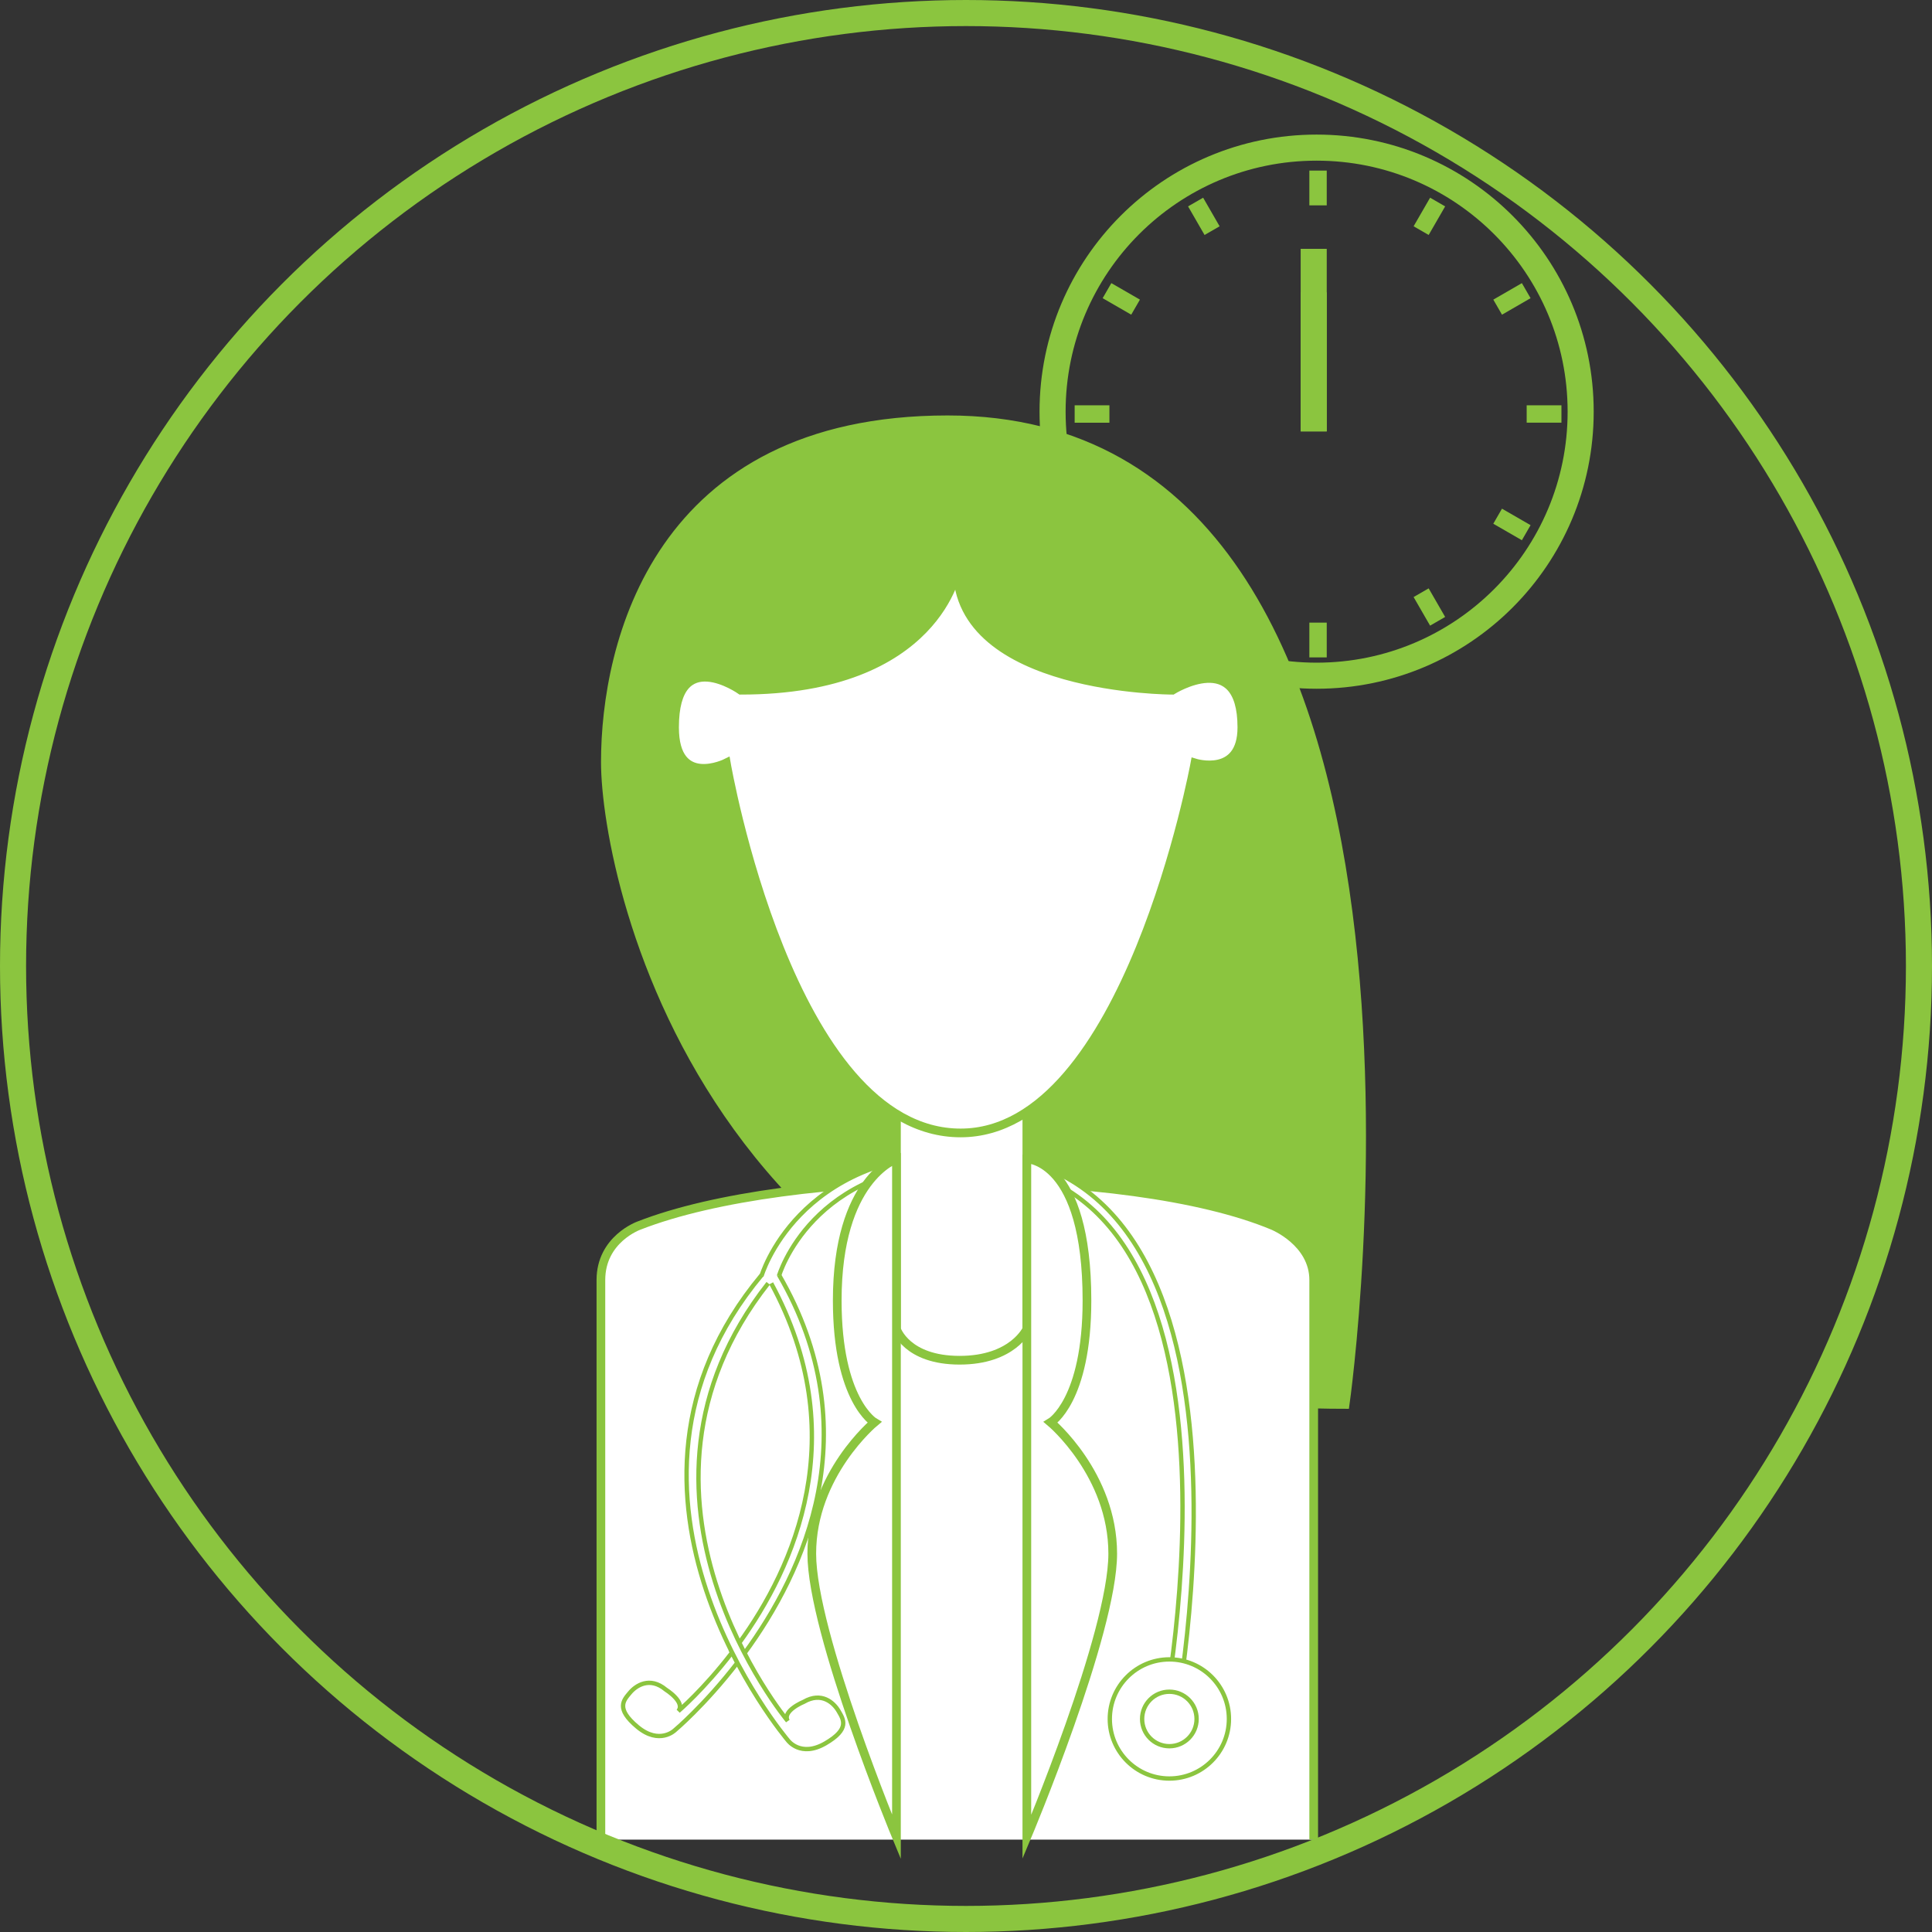 <svg id="Layer_1" xmlns="http://www.w3.org/2000/svg" width="222.252" height="222.252" viewBox="-280 -193 222.252 222.252"><rect x="-280" y="-193" width="222.252" height="222.252" fill="#333333" stroke="none"/><g id="clock" fill="none" stroke="#8BC53F" stroke-miterlimit="10"><circle id="face" stroke-width="3" cx="-128.54" cy="-145.643" r="30.375"/><path id="dial" stroke-width="2" d="M-128.375-173.374v4m-14.086-.383l1.896 3.289m-12.089 6.904l3.288 1.898m-7.009 12.292h4m-.279 13.653l3.286-1.898m6.905 12.091l1.898-3.288m12.19 7.442v-4m13.755-.154l-1.897-3.288m12.091-6.904l-3.289-1.897m7.34-11.757h-4m-.051-14.189l-3.287 1.898m-6.905-12.092l-1.897 3.288"/><path id="min_1_" stroke-width="3" d="M-128.875-143.374v-21"/><path id="hr" stroke-width="3" d="M-128.875-143.374v-16"/></g><g id="doctor" stroke="#8BC53F" stroke-miterlimit="10"><path fill="#8BC53F" d="M-125.259-31.435s16.147-113.272-45.727-113.272c-33.467 0-39.375 25.875-39.375 39.375s12.216 73.897 85.102 73.897z"/><path fill="#FFF" d="M-128.875 18.626v-64.374c0-4.364-4.694-6.262-4.694-6.262-16.645-6.959-55.618-6.775-72.932 0 0 0-4.374 1.551-4.374 6.262v64.374"/><g fill="#FFF" stroke-width=".5"><path d="M-192.413-46.174s4.068-14.146 23.414-14.146c37.125 0 24.11 65.461 24.11 65.461l-1.334-.397s12.855-63.938-22.776-63.938c-17.655 0-21.397 12.994-21.397 12.994"/><path d="M-191.284-45.37c9.483 17.488 2.644 32.684-3.701 41.398.202.408.404.806.606 1.19 6.946-9.45 14.398-25.622 4.002-43.538m-5.408 43.419c-3.289 4.289-6.184 6.741-6.184 6.741.859-1.034-1.443-2.475-1.443-2.475-1.834-1.529-3.432-.472-4.136.377-.704.846-1.659 1.801.879 3.916 2.537 2.112 4.292.39 4.292.39s3.417-2.855 7.2-7.767c-.207-.391-.41-.786-.608-1.182z"/><path d="M-191.63-45.371c-19.273 24.529 2.246 50.343 2.246 50.343-.674-1.166 1.839-2.197 1.839-2.197 2.066-1.197 3.463.113 4.014 1.065.554.955 1.332 2.058-1.525 3.716-2.857 1.653-4.297-.34-4.297-.34s-24.097-28.271-3.029-53.542"/><circle cx="-145.479" cy="4.745" r="6.852"/><circle cx="-145.48" cy="4.745" r="3.134"/></g><path fill="#FFF" d="M-161.844-74.874l-15.031-.225v34.994s1.154 3.582 7.266 3.582c6.113 0 7.734-3.582 7.734-3.582v-34.77h.031z"/><path fill="#FFF" d="M-169.864-127.542s-2.231 13.944-24.914 13.944c0 0-7.623-5.392-7.623 4.276 0 7.065 5.949 4.091 5.949 4.091s7.308 42.561 26.96 42.561c19.151 0 26.959-42.561 26.959-42.561s5.393 1.674 5.393-4.091c0-9.292-7.993-4.276-7.993-4.276s-24.731 0-24.731-13.944zm-7.011 67.859v78s-9.74-23.465-9.74-32.59 7.207-15.102 7.207-15.102-4.278-2.5-4.278-14.014c-.002-14.01 6.811-16.294 6.811-16.294zm15 0v78s9.88-23.465 9.88-32.59-7.134-15.102-7.134-15.102 4.17-2.5 4.17-14.014c0-16.26-6.916-16.294-6.916-16.294z"/><circle fill="none" stroke-width="3" cx="-168.874" cy="-81.874" r="109.626"/></g></svg>